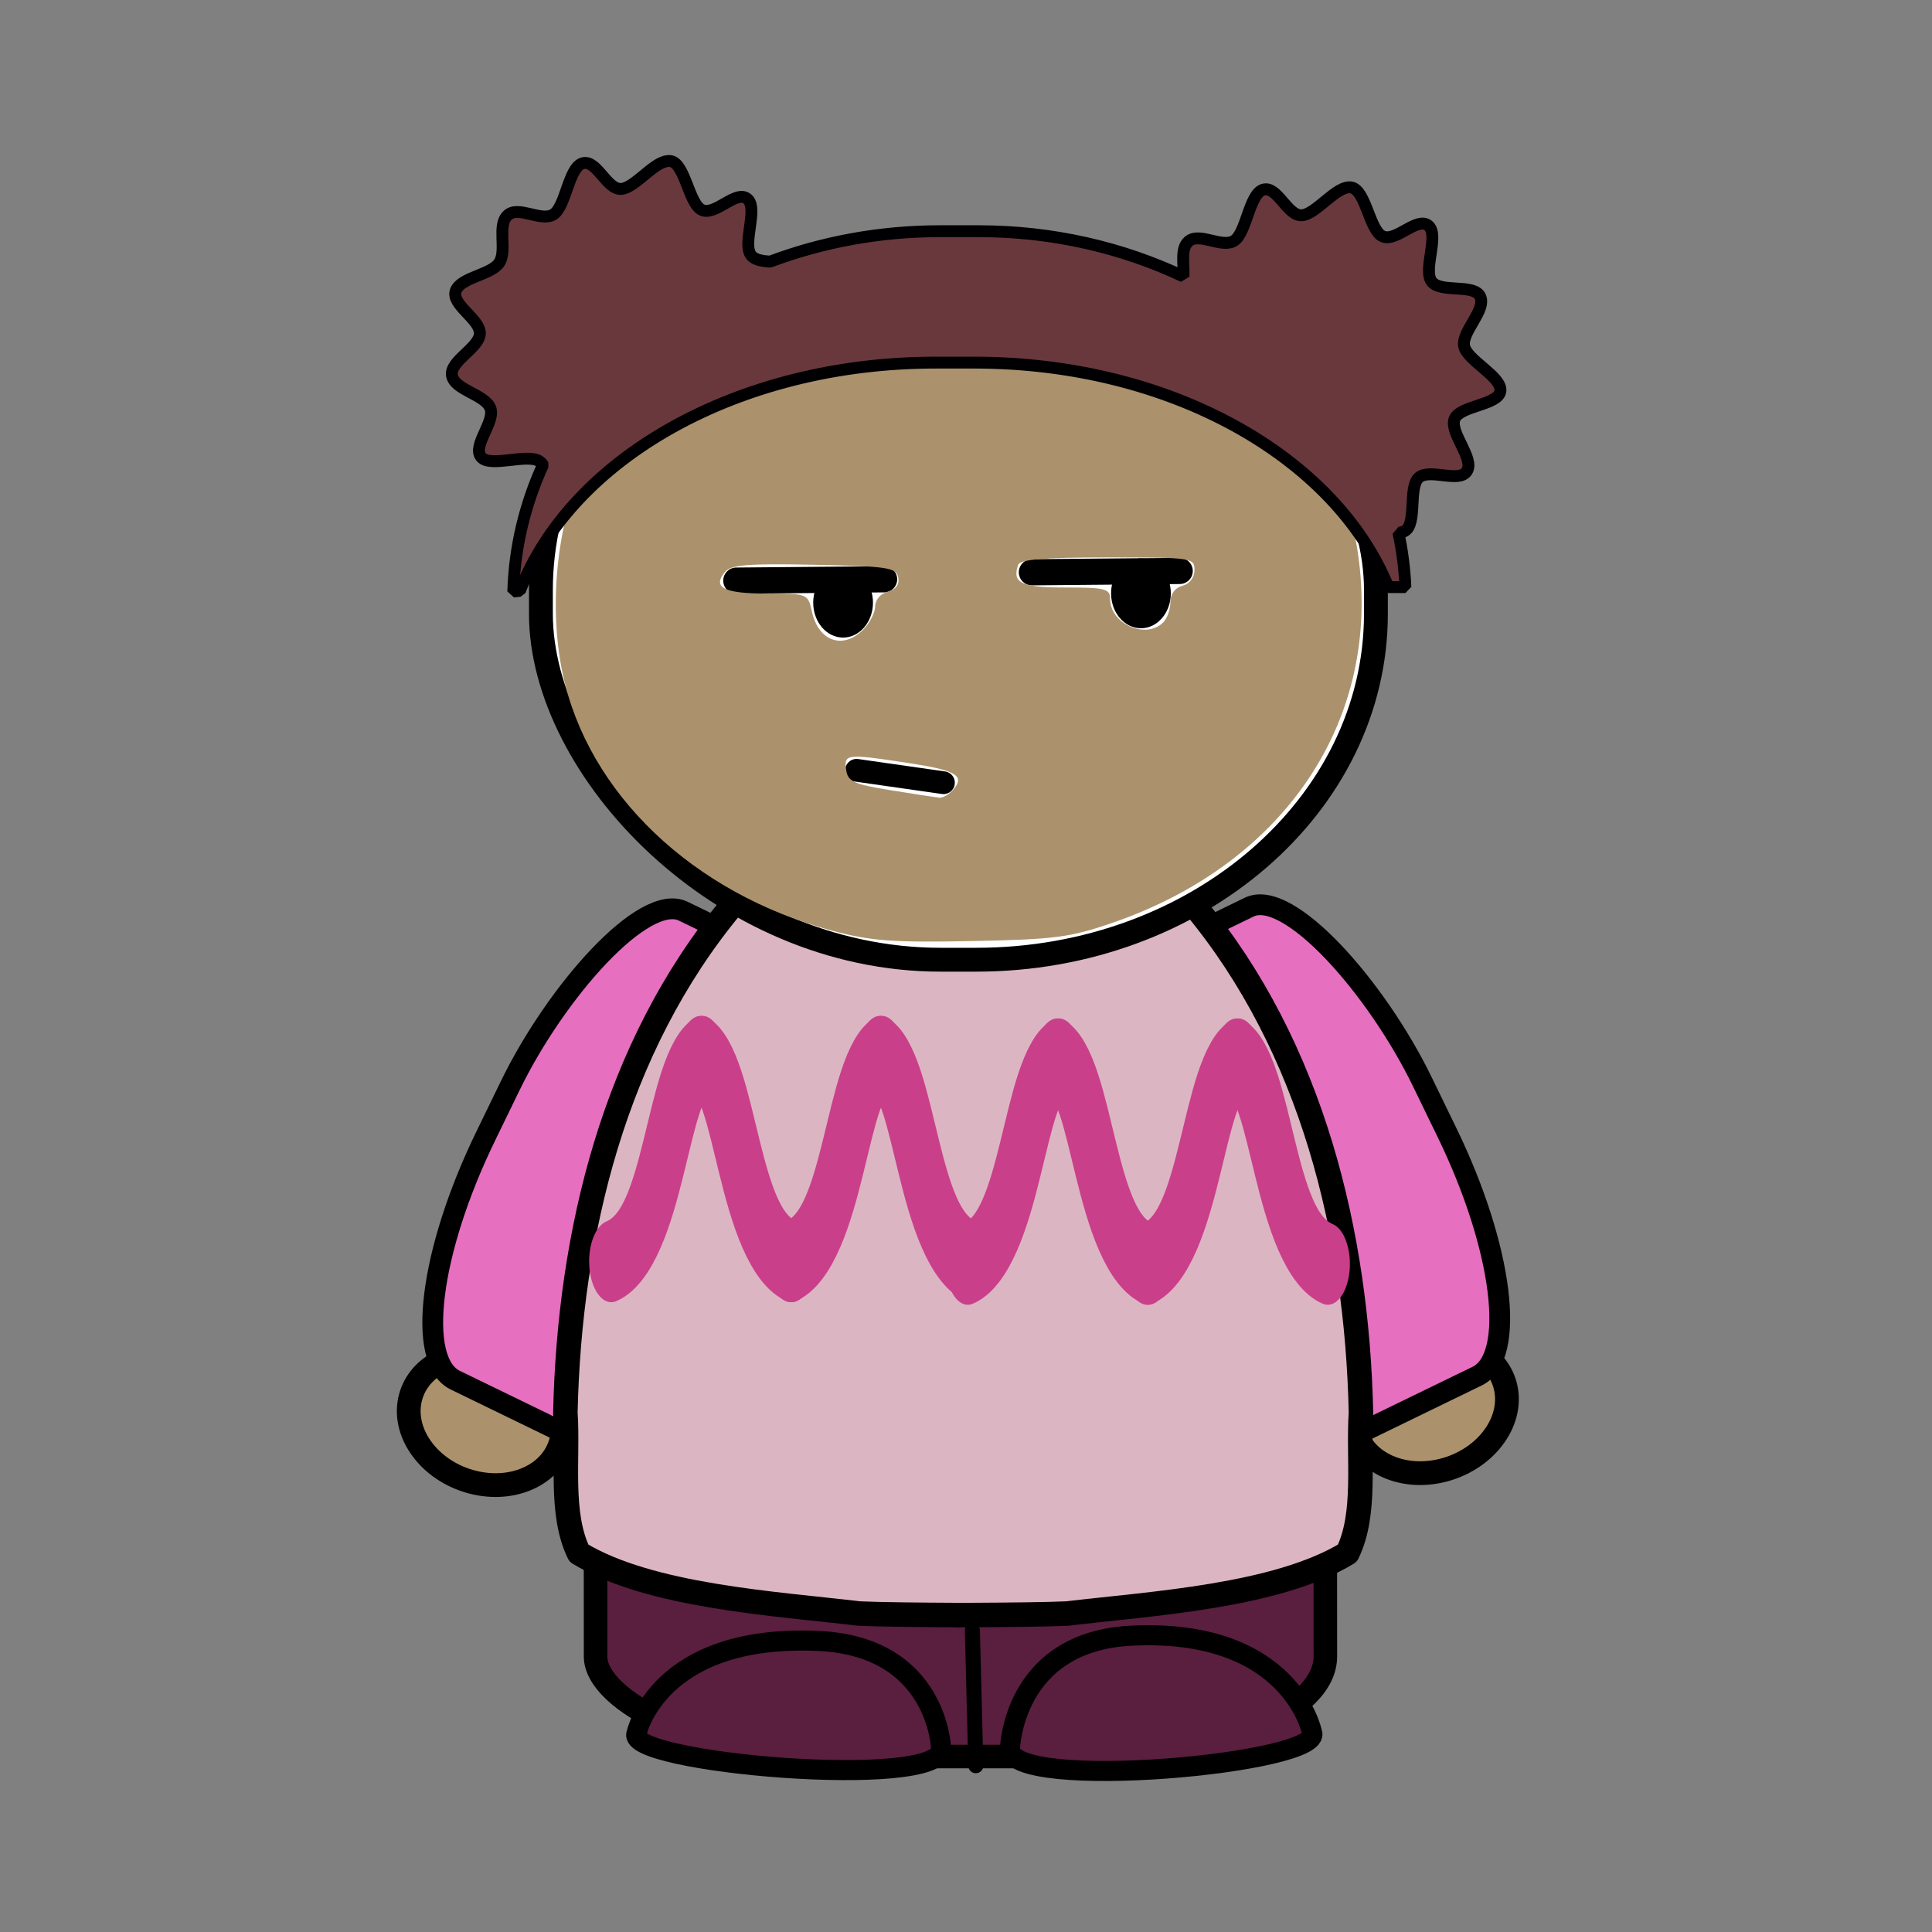 <svg:svg xmlns:dc="http://purl.org/dc/elements/1.1/" xmlns:ns1="http://sodipodi.sourceforge.net/DTD/sodipodi-0.dtd" xmlns:ns2="http://www.inkscape.org/namespaces/inkscape" xmlns:ns4="http://creativecommons.org/ns#" xmlns:rdf="http://www.w3.org/1999/02/22-rdf-syntax-ns#" xmlns:svg="http://www.w3.org/2000/svg" height="149.817" id="svg5223" version="1.1" viewBox="-30.776 -12.023 149.817 149.817" width="149.817" ns1:docname="mix-and-match-characters57.svg" ns2:version="0.91 r13725">
  <svg:rect x="-30.776" y="-12.023" width="149.817" height="149.817" fill="#808080" stroke="none"/>
  <svg:defs id="defs5225">
    <svg:filter id="filter4468" style="color-interpolation-filters:sRGB">
      <svg:feGaussianBlur id="feGaussianBlur4470" stdDeviation="0.189" />
    </svg:filter>
    <svg:filter id="filter4468-3" style="color-interpolation-filters:sRGB">
      <svg:feGaussianBlur id="feGaussianBlur4470-9" stdDeviation="0.189" />
    </svg:filter>
    <svg:filter id="filter4468-9" style="color-interpolation-filters:sRGB">
      <svg:feGaussianBlur id="feGaussianBlur4470-1" stdDeviation="0.189" />
    </svg:filter>
    <svg:filter id="filter4468-39" style="color-interpolation-filters:sRGB">
      <svg:feGaussianBlur id="feGaussianBlur4470-17" stdDeviation="0.189" />
    </svg:filter>
    <svg:filter id="filter4468-2" style="color-interpolation-filters:sRGB">
      <svg:feGaussianBlur id="feGaussianBlur4470-2" stdDeviation="0.189" />
    </svg:filter>
    <svg:filter id="filter4468-4" style="color-interpolation-filters:sRGB">
      <svg:feGaussianBlur id="feGaussianBlur4470-5" stdDeviation="0.189" />
    </svg:filter>
    <svg:filter id="filter4468-0" style="color-interpolation-filters:sRGB">
      <svg:feGaussianBlur id="feGaussianBlur4470-55" stdDeviation="0.189" />
    </svg:filter>
    <svg:filter id="filter4468-01" style="color-interpolation-filters:sRGB">
      <svg:feGaussianBlur id="feGaussianBlur4470-3" stdDeviation="0.189" />
    </svg:filter>
    <svg:filter id="filter4468-1" style="color-interpolation-filters:sRGB">
      <svg:feGaussianBlur id="feGaussianBlur4470-4" stdDeviation="0.189" />
    </svg:filter>
  </svg:defs>
  <ns1:namedview bordercolor="#666666" borderopacity="1.0" fit-margin-bottom="0" fit-margin-left="0" fit-margin-right="0" fit-margin-top="0" id="base" pagecolor="#ffffff" showgrid="false" ns2:current-layer="g4275" ns2:cx="-21.549574" ns2:cy="48.978315" ns2:document-units="px" ns2:pageopacity="0.0" ns2:pageshadow="2" ns2:window-height="1056" ns2:window-maximized="1" ns2:window-width="1855" ns2:window-x="1985" ns2:window-y="24" ns2:zoom="2.8" />
  <svg:g id="layer1" transform="translate(-159.91,-367.24)" ns2:groupmode="layer" ns2:label="Layer 1">
    <svg:g id="g4275" transform="translate(247.381,385.332)">
      <svg:path d="m -85.594,82.152 c 1.791,2.538 5.488,3.61 8.259,2.394 2.771,-1.216 3.565,-4.259 1.774,-6.797 -1.791,-2.538 -5.488,-3.61 -8.259,-2.394 -2.771,1.216 -3.565,4.259 -1.774,6.797 z" id="path3954-8-5-7-3-4-8-9-1-7-1" style="fill:#ab926c;fill-rule:evenodd;stroke:#000000;stroke-width:1.842;stroke-linecap:round;stroke-linejoin:round" ns2:connector-curvature="0" />
      <svg:rect height="40.453" id="rect3252-4-6-2-2-4-1-2-9" rx="6.156" ry="18.029" style="fill:#e66fc0;fill-rule:evenodd;stroke:#000000;stroke-width:1.612;stroke-linecap:round;stroke-linejoin:round" transform="matrix(-0.899,-0.437,-0.437,0.899,0,0)" width="25.21" x="21.933" y="65.023" />
      <svg:path d="m -2.348,81.226 c -1.791,2.538 -5.488,3.61 -8.259,2.395 -2.771,-1.216 -3.565,-4.259 -1.774,-6.797 1.791,-2.538 5.488,-3.61 8.259,-2.394 2.771,1.216 3.565,4.259 1.774,6.797 z" id="path3954-8-5-7-3-4-8-9-1-7-1-4" style="fill:#ab926c;fill-rule:evenodd;stroke:#000000;stroke-width:1.842;stroke-linecap:round;stroke-linejoin:round" ns2:connector-curvature="0" />
      <svg:rect height="40.453" id="rect3252-71-0-6-0-2-7-2" rx="6.156" ry="18.029" style="fill:#e66fc0;fill-rule:evenodd;stroke:#000000;stroke-width:1.612;stroke-linecap:round;stroke-linejoin:round" transform="matrix(0.899,-0.437,0.437,0.899,0,0)" width="25.21" x="-55.883" y="26.845" />
      <svg:rect height="49.693" id="rect3252-6-7-2-7-0-8-8-6" rx="18.715" ry="7.764" style="fill:#5a1e3f;fill-rule:evenodd;stroke:#000000;stroke-width:1.826;stroke-linecap:round;stroke-linejoin:round" transform="matrix(1,-1.8158001e-4,6.0633985e-4,1,0,0)" width="56.591" x="-72.122" y="56.395" />
      <svg:path d="m -42.577,106.805 -0.266,-10.484" id="path3928-9-81-8-0-8-6-6-5" style="fill:none;stroke:#000000;stroke-width:1.168;stroke-linecap:round;stroke-linejoin:round" ns2:connector-curvature="0" />
      <svg:path d="m -39.929,105.488 c 0,0 0.207,-8.312 9.419,-8.764 12.391,-0.608 14,7.489 14,7.489 1.105,2.414 -23.516,4.674 -23.418,1.275 z" id="path4010-7-1-8-9-3-9-0-7" style="fill:#5a1e3f;stroke:#000000;stroke-width:1.555" ns2:connector-curvature="0" />
      <svg:path d="m -45.269,105.498 c 0,0 -0.209,-7.934 -9.496,-8.365 -12.493,-0.58 -14.114,7.148 -14.114,7.148 -1.114,2.305 23.709,4.461 23.61,1.217 z" id="path4010-1-9-1-1-1-7-7-0-9" style="fill:#5a1e3f;stroke:#000000;stroke-width:1.555" ns2:connector-curvature="0" />
      <svg:path d="m -43.318,30.516 c -0.102,0 -0.205,0.009 -0.307,0.009 -0.058,0 -0.116,0 -0.174,-0.009 l -0.27,0 0,0.022 c -6.847,0.372 -13.191,4.453 -17.442,9.604 -9.112,10.969 -12.587,25.416 -12.894,39.278 0.239,3.556 -0.46,7.824 1.049,10.907 5.483,3.34 15.152,3.899 21.743,4.68 1.749,0.077 4.527,0.099 7.544,0.116 l 0,0.009 c 0.317,0 0.618,0 0.93,-0.009 0.031,-1.9e-4 0.061,1.8e-4 0.092,0 3.016,-0.017 5.795,-0.039 7.544,-0.116 6.591,-0.781 16.26,-1.34 21.743,-4.68 1.509,-3.083 0.81,-7.351 1.049,-10.907 -0.307,-13.863 -3.782,-28.31 -12.894,-39.278 -4.251,-5.152 -10.594,-9.232 -17.442,-9.604 l 0,-0.031 c -0.09,-8e-5 -0.181,0 -0.27,0 z" id="path3932-5-3-8-0-8-6-6-0-8" style="fill:#dcb5c3;fill-rule:evenodd;stroke:#000000;stroke-width:1.899;stroke-linecap:round;stroke-linejoin:round" ns2:connector-curvature="0" />
      <svg:g id="g5765" transform="matrix(0.925,0,0,0.925,0.725,-452.597)">
        <svg:rect height="60" id="rect4240-5-1-0-4" rx="33.5" ry="29" style="fill:#ffffff;fill-rule:evenodd;stroke:#000000;stroke-width:2;stroke-linecap:round;stroke-linejoin:bevel" width="70" x="-83.272" y="477.193" />
        <svg:path d="m -30.465,506.479 c 0,1.617 -1.122,2.928 -2.505,2.928 -1.384,0 -2.505,-1.311 -2.505,-2.928 0,-1.617 1.122,-2.928 2.505,-2.928 1.384,0 2.505,1.311 2.505,2.928 z" id="path3781-5-5-2-9-8-5-5" style="fill-rule:evenodd" ns2:connector-curvature="0" />
        <svg:path d="m -55.435,507.259 c 0,1.617 -1.122,2.928 -2.505,2.928 -1.384,0 -2.505,-1.311 -2.505,-2.928 0,-1.617 1.122,-2.928 2.505,-2.928 1.384,0 2.505,1.311 2.505,2.928 z" id="path3781-5-5-9-9-0-9-4-0" style="fill-rule:evenodd" ns2:connector-curvature="0" />
        <svg:path d="m -66.892,505.413 12.39,-0.111" id="path4438-6-3-3-9" style="fill:none;stroke:#000000;stroke-width:2.194;stroke-linecap:round;stroke-linejoin:round" ns2:connector-curvature="0" />
        <svg:path d="m -42.112,504.713 12.39,-0.111" id="path4438-6-6-0-4-6" style="fill:none;stroke:#000000;stroke-width:2.194;stroke-linecap:round;stroke-linejoin:round" ns2:connector-curvature="0" />
        <svg:path d="m -56.812,521.313 7.285,1.041" id="path4909-9-3" style="fill:none;stroke:#000000;stroke-width:1.908;stroke-linecap:round;stroke-linejoin:round" ns2:connector-curvature="0" />
        <svg:path d="m -340.764,208.374 c -11.728,-3.116 -20.577,-11.552 -22.675,-21.617 -1.23,-5.897 -0.412,-13.103 2.034,-17.921 3.665,-7.219 11.293,-13.036 20.411,-15.567 5.547,-1.539 15.837,-1.546 21.595,-0.015 12.158,3.234 21.041,12.446 22.645,23.485 2.008,13.816 -6.024,25.92 -20.529,30.935 -3.611,1.248 -4.86,1.412 -11.864,1.55 -6.557,0.13 -8.444,-0.008 -11.617,-0.851 z m 10.119,-11.89 c 0.951,-1.146 0.176,-1.584 -3.903,-2.204 -5.086,-0.773 -5.305,-0.748 -5.115,0.584 0.14,0.988 0.622,1.211 3.697,1.708 1.945,0.314 3.792,0.598 4.105,0.631 0.313,0.033 0.86,-0.291 1.216,-0.719 z m -7.594,-13.363 c 0.556,-0.556 1.01,-1.438 1.01,-1.961 0,-0.54 0.456,-1.071 1.054,-1.227 0.683,-0.179 0.992,-0.6 0.878,-1.195 -0.159,-0.827 -0.866,-0.934 -7.042,-1.06 -5.576,-0.114 -6.982,6.9e-4 -7.487,0.609 -1.074,1.294 -0.086,1.804 3.495,1.804 3.438,0 3.468,0.012 3.798,1.512 0.548,2.494 2.595,3.217 4.294,1.518 z m 25.153,-0.606 c 0.333,-0.333 0.606,-1.102 0.606,-1.709 0,-0.678 0.389,-1.205 1.01,-1.367 0.604,-0.158 1.01,-0.689 1.01,-1.322 0,-1.024 -0.228,-1.057 -7.282,-1.057 -5.371,0 -7.339,0.166 -7.502,0.631 -0.529,1.517 0.263,1.894 3.978,1.894 3.351,0 3.734,0.1 3.734,0.974 0,2.077 3.002,3.398 4.445,1.955 z" id="path5367" style="fill:#ab926c;fill-opacity:1" transform="translate(281.979,326.406)" ns2:connector-curvature="0" />
      </svg:g>
      <svg:path d="m -66.477,-17.624 c -1.111,0.095 -2.542,2.085 -3.597,2.158 -1.125,0.078 -1.902,-2.306 -2.993,-1.986 -1.091,0.32 -1.308,3.386 -2.273,3.971 -0.966,0.585 -2.703,-0.711 -3.54,0.058 -0.836,0.768 -0.041,2.682 -0.633,3.655 -0.592,0.972 -3.027,1.138 -3.396,2.216 -0.369,1.078 1.964,2.22 1.871,3.338 -0.094,1.118 -2.356,2.101 -2.158,3.223 0.197,1.122 2.525,1.455 2.964,2.504 0.439,1.049 -1.407,2.912 -0.719,3.799 0.687,0.886 3.678,-0.338 4.576,0.374 0.091,0.072 0.178,0.144 0.23,0.259 -1.39,3.048 -2.196,6.35 -2.302,9.813 0.17,-0.022 0.347,-0.038 0.518,-0.057 3.973,-10.25 16.862,-17.698 32.231,-17.698 l 2.993,0 c 15.223,0 28.012,7.31 32.116,17.41 l 1.324,0 c -0.064,-1.441 -0.248,-2.852 -0.547,-4.23 0.183,0.009 0.347,-0.036 0.489,-0.115 0.981,-0.544 0.262,-3.392 1.094,-4.144 0.832,-0.752 3.162,0.457 3.741,-0.518 0.579,-0.975 -1.335,-2.926 -0.978,-4 0.356,-1.074 3.459,-1.095 3.568,-2.216 0.11,-1.12 -2.669,-2.398 -2.82,-3.511 -0.151,-1.113 1.7,-2.724 1.266,-3.77 -0.433,-1.046 -3.065,-0.281 -3.77,-1.18 -0.705,-0.899 0.603,-3.61 -0.259,-4.345 -0.862,-0.735 -2.505,1.283 -3.54,0.835 -1.035,-0.449 -1.312,-3.613 -2.446,-3.799 -1.134,-0.185 -2.702,2.08 -3.827,2.158 -1.125,0.078 -1.902,-2.306 -2.993,-1.986 -1.091,0.32 -1.308,3.386 -2.273,3.971 -0.966,0.585 -2.703,-0.71 -3.54,0.057 -0.61,0.56 -0.33,1.739 -0.374,2.705 -4.713,-2.227 -10.116,-3.511 -15.885,-3.511 l -2.993,0 c -4.696,0 -9.143,0.847 -13.181,2.36 -0.624,-0.045 -1.191,-0.136 -1.468,-0.489 -0.705,-0.899 0.574,-3.639 -0.288,-4.374 -0.862,-0.735 -2.476,1.312 -3.511,0.863 -1.035,-0.448 -1.312,-3.613 -2.446,-3.799 -0.071,-0.011 -0.156,-0.009 -0.23,0 z" id="rect4240-2-3-3-6-6" style="fill:#69383d;fill-rule:evenodd;stroke:#000002;stroke-width:0.921;stroke-linecap:round;stroke-linejoin:bevel" ns2:connector-curvature="0" />
      <svg:g id="g8516-4" style="fill:none;stroke:#ca3f8a;stroke-width:39.402;stroke-linecap:round;stroke-linejoin:bevel" transform="matrix(0.38,0,0,0.498,142.923,-1201.388)">
        <svg:g id="g8472-0" transform="matrix(0.229,0,0,0.323,-434.24,1726.1)">
          <svg:g id="g8444-11">
            <svg:path d="m -560.32,2545.7 c 48.727,-11.127 48.922,-90.633 81.178,-98.636" id="path8424-98" ns2:connector-curvature="0" />
            <svg:path d="m -399.41,2545.7 c -48.727,-11.127 -48.922,-90.633 -81.178,-98.636" id="path8424-7-9" ns2:connector-curvature="0" />
          </svg:g>
          <svg:g id="g8444-1-0" transform="translate(159.86,-1.7e-5)">
            <svg:path d="m -560.32,2545.7 c 48.727,-11.127 48.922,-90.633 81.178,-98.636" id="path8424-9-6" ns2:connector-curvature="0" />
            <svg:path d="m -399.41,2545.7 c -48.727,-11.127 -48.922,-90.633 -81.178,-98.636" id="path8424-7-6-9" ns2:connector-curvature="0" />
          </svg:g>
        </svg:g>
        <svg:g id="g8472-7-5" transform="matrix(0.229,0,0,0.323,-361.48,1726.5)">
          <svg:g id="g8444-7-1">
            <svg:path d="m -560.32,2545.7 c 48.727,-11.127 48.922,-90.633 81.178,-98.636" id="path8424-97-1" ns2:connector-curvature="0" />
            <svg:path d="m -399.41,2545.7 c -48.727,-11.127 -48.922,-90.633 -81.178,-98.636" id="path8424-7-2-5" ns2:connector-curvature="0" />
          </svg:g>
          <svg:g id="g8444-1-7-6" transform="translate(159.86,-1.7e-5)">
            <svg:path d="m -560.32,2545.7 c 48.727,-11.127 48.922,-90.633 81.178,-98.636" id="path8424-9-3-0" ns2:connector-curvature="0" />
            <svg:path d="m -399.41,2545.7 c -48.727,-11.127 -48.922,-90.633 -81.178,-98.636" id="path8424-7-6-5-3" ns2:connector-curvature="0" />
          </svg:g>
        </svg:g>
      </svg:g>
    </svg:g>
  </svg:g>
</svg:svg>